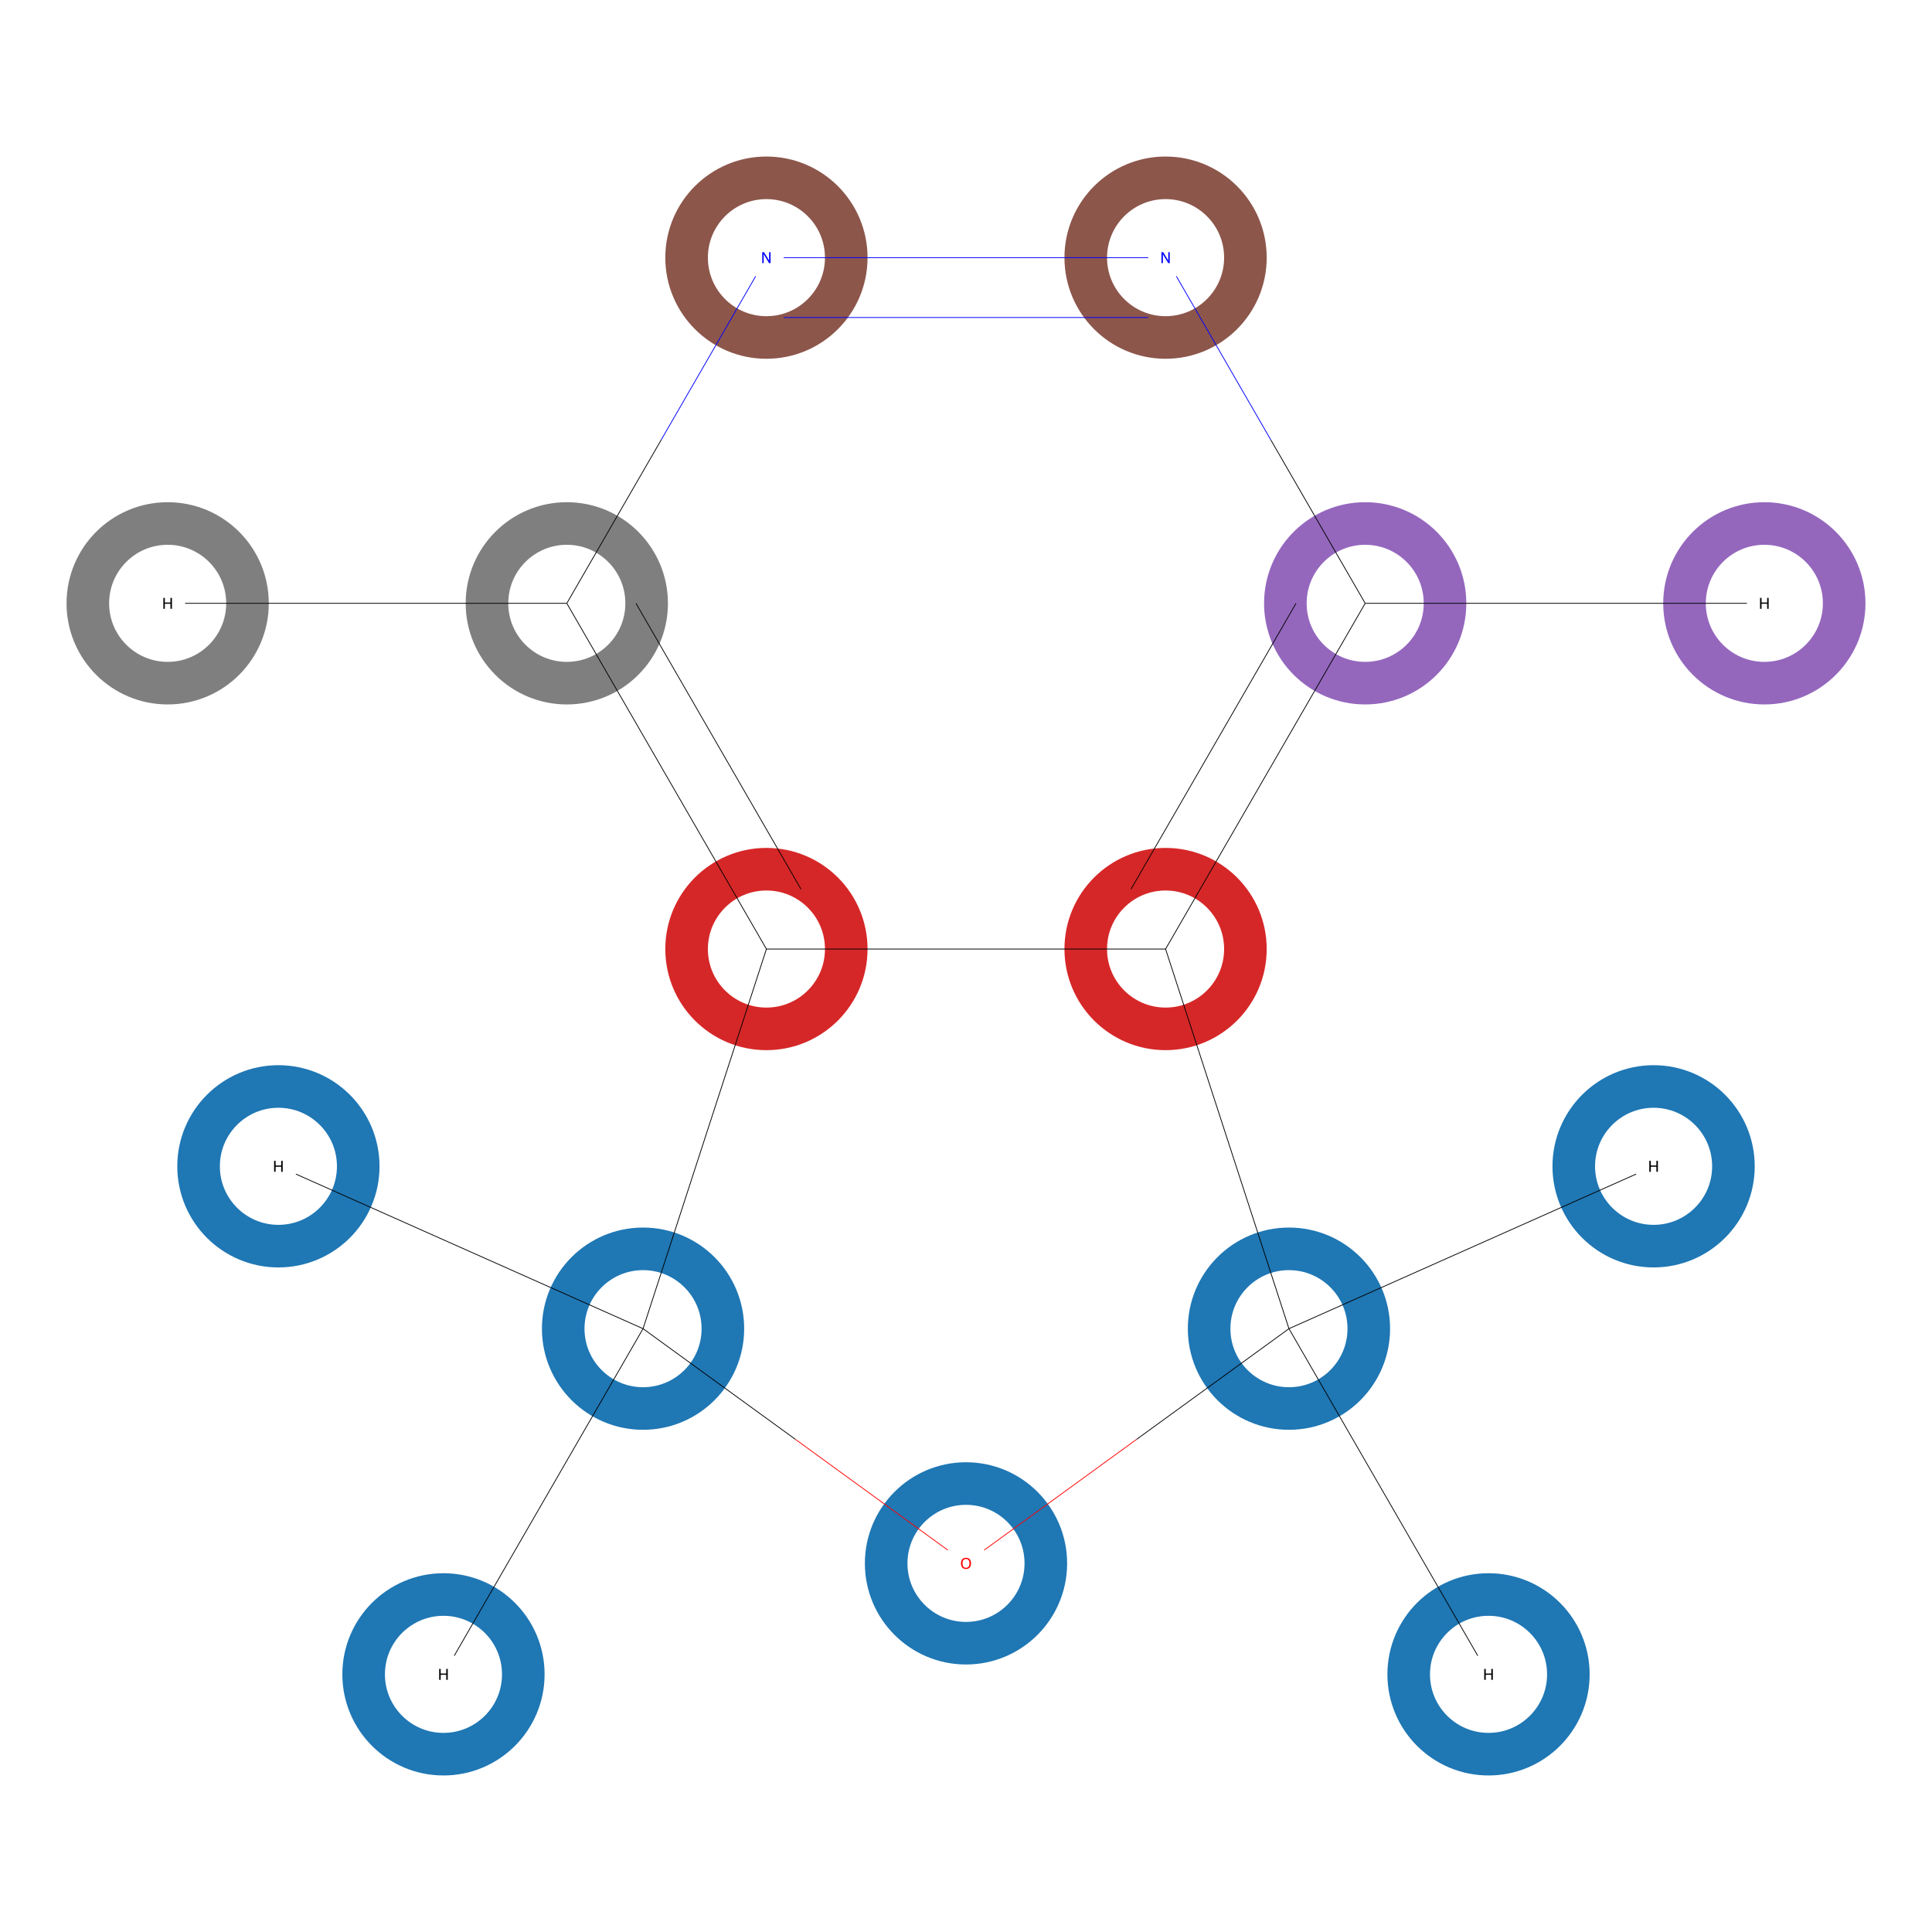 <?xml version='1.0' encoding='iso-8859-1'?>
<svg version='1.1' baseProfile='full'
              xmlns='http://www.w3.org/2000/svg'
                      xmlns:rdkit='http://www.rdkit.org/xml'
                      xmlns:xlink='http://www.w3.org/1999/xlink'
                  xml:space='preserve'
width='5000px' height='5000px' viewBox='0 0 5000 5000'>
<!-- END OF HEADER -->
<rect style='opacity:1.0;fill:#FFFFFF;stroke:none' width='5000.0' height='5000.0' x='0.0' y='0.0'> </rect>
<ellipse cx='1664.2' cy='3438.6' rx='206.6' ry='206.6' class='atom-0'  style='fill:none;stroke:#1F77B4;stroke-width:110.2px;stroke-linecap:butt;stroke-linejoin:miter;stroke-opacity:1' />
<ellipse cx='2500.0' cy='4046.0' rx='206.6' ry='206.6' class='atom-1'  style='fill:none;stroke:#1F77B4;stroke-width:110.2px;stroke-linecap:butt;stroke-linejoin:miter;stroke-opacity:1' />
<ellipse cx='3335.8' cy='3438.6' rx='206.6' ry='206.6' class='atom-2'  style='fill:none;stroke:#1F77B4;stroke-width:110.2px;stroke-linecap:butt;stroke-linejoin:miter;stroke-opacity:1' />
<ellipse cx='3016.5' cy='2456.1' rx='206.6' ry='206.6' class='atom-3'  style='fill:none;stroke:#D62728;stroke-width:110.2px;stroke-linecap:butt;stroke-linejoin:miter;stroke-opacity:1' />
<ellipse cx='3533.1' cy='1561.4' rx='206.6' ry='206.6' class='atom-4'  style='fill:none;stroke:#9467BD;stroke-width:110.2px;stroke-linecap:butt;stroke-linejoin:miter;stroke-opacity:1' />
<ellipse cx='3016.5' cy='666.8' rx='206.6' ry='206.6' class='atom-5'  style='fill:none;stroke:#8C564B;stroke-width:110.2px;stroke-linecap:butt;stroke-linejoin:miter;stroke-opacity:1' />
<ellipse cx='1983.5' cy='666.8' rx='206.6' ry='206.6' class='atom-6'  style='fill:none;stroke:#8C564B;stroke-width:110.2px;stroke-linecap:butt;stroke-linejoin:miter;stroke-opacity:1' />
<ellipse cx='1466.9' cy='1561.4' rx='206.6' ry='206.6' class='atom-7'  style='fill:none;stroke:#7F7F7F;stroke-width:110.2px;stroke-linecap:butt;stroke-linejoin:miter;stroke-opacity:1' />
<ellipse cx='1983.5' cy='2456.1' rx='206.6' ry='206.6' class='atom-8'  style='fill:none;stroke:#D62728;stroke-width:110.2px;stroke-linecap:butt;stroke-linejoin:miter;stroke-opacity:1' />
<ellipse cx='1147.7' cy='4333.2' rx='206.6' ry='206.6' class='atom-9'  style='fill:none;stroke:#1F77B4;stroke-width:110.2px;stroke-linecap:butt;stroke-linejoin:miter;stroke-opacity:1' />
<ellipse cx='720.5' cy='3018.4' rx='206.6' ry='206.6' class='atom-10'  style='fill:none;stroke:#1F77B4;stroke-width:110.2px;stroke-linecap:butt;stroke-linejoin:miter;stroke-opacity:1' />
<ellipse cx='4279.5' cy='3018.4' rx='206.6' ry='206.6' class='atom-11'  style='fill:none;stroke:#1F77B4;stroke-width:110.2px;stroke-linecap:butt;stroke-linejoin:miter;stroke-opacity:1' />
<ellipse cx='3852.3' cy='4333.2' rx='206.6' ry='206.6' class='atom-12'  style='fill:none;stroke:#1F77B4;stroke-width:110.2px;stroke-linecap:butt;stroke-linejoin:miter;stroke-opacity:1' />
<ellipse cx='4566.1' cy='1561.4' rx='206.6' ry='206.6' class='atom-13'  style='fill:none;stroke:#9467BD;stroke-width:110.2px;stroke-linecap:butt;stroke-linejoin:miter;stroke-opacity:1' />
<ellipse cx='433.9' cy='1561.4' rx='206.6' ry='206.6' class='atom-14'  style='fill:none;stroke:#7F7F7F;stroke-width:110.2px;stroke-linecap:butt;stroke-linejoin:miter;stroke-opacity:1' />
<path class='bond-0 atom-0 atom-1' d='M 1664.2,3438.6 L 2058.6,3725.1' style='fill:none;fill-rule:evenodd;stroke:#000000;stroke-width:2.0px;stroke-linecap:butt;stroke-linejoin:miter;stroke-opacity:1' />
<path class='bond-0 atom-0 atom-1' d='M 2058.6,3725.1 L 2452.9,4011.6' style='fill:none;fill-rule:evenodd;stroke:#FF0000;stroke-width:2.0px;stroke-linecap:butt;stroke-linejoin:miter;stroke-opacity:1' />
<path class='bond-1 atom-0 atom-8' d='M 1664.2,3438.6 L 1983.5,2456.1' style='fill:none;fill-rule:evenodd;stroke:#000000;stroke-width:2.0px;stroke-linecap:butt;stroke-linejoin:miter;stroke-opacity:1' />
<path class='bond-2 atom-0 atom-9' d='M 1664.2,3438.6 L 1175.6,4285.0' style='fill:none;fill-rule:evenodd;stroke:#000000;stroke-width:2.0px;stroke-linecap:butt;stroke-linejoin:miter;stroke-opacity:1' />
<path class='bond-3 atom-0 atom-10' d='M 1664.2,3438.6 L 765.7,3038.5' style='fill:none;fill-rule:evenodd;stroke:#000000;stroke-width:2.0px;stroke-linecap:butt;stroke-linejoin:miter;stroke-opacity:1' />
<path class='bond-4 atom-1 atom-2' d='M 2547.1,4011.6 L 2941.4,3725.1' style='fill:none;fill-rule:evenodd;stroke:#FF0000;stroke-width:2.0px;stroke-linecap:butt;stroke-linejoin:miter;stroke-opacity:1' />
<path class='bond-4 atom-1 atom-2' d='M 2941.4,3725.1 L 3335.8,3438.6' style='fill:none;fill-rule:evenodd;stroke:#000000;stroke-width:2.0px;stroke-linecap:butt;stroke-linejoin:miter;stroke-opacity:1' />
<path class='bond-5 atom-2 atom-3' d='M 3335.8,3438.6 L 3016.5,2456.1' style='fill:none;fill-rule:evenodd;stroke:#000000;stroke-width:2.0px;stroke-linecap:butt;stroke-linejoin:miter;stroke-opacity:1' />
<path class='bond-6 atom-2 atom-11' d='M 3335.8,3438.6 L 4234.3,3038.5' style='fill:none;fill-rule:evenodd;stroke:#000000;stroke-width:2.0px;stroke-linecap:butt;stroke-linejoin:miter;stroke-opacity:1' />
<path class='bond-7 atom-2 atom-12' d='M 3335.8,3438.6 L 3824.4,4285.0' style='fill:none;fill-rule:evenodd;stroke:#000000;stroke-width:2.0px;stroke-linecap:butt;stroke-linejoin:miter;stroke-opacity:1' />
<path class='bond-8 atom-3 atom-4' d='M 3016.5,2456.1 L 3533.1,1561.4' style='fill:none;fill-rule:evenodd;stroke:#000000;stroke-width:2.0px;stroke-linecap:butt;stroke-linejoin:miter;stroke-opacity:1' />
<path class='bond-8 atom-3 atom-4' d='M 2927.1,2301.1 L 3354.1,1561.4' style='fill:none;fill-rule:evenodd;stroke:#000000;stroke-width:2.0px;stroke-linecap:butt;stroke-linejoin:miter;stroke-opacity:1' />
<path class='bond-9 atom-3 atom-8' d='M 3016.5,2456.1 L 1983.5,2456.1' style='fill:none;fill-rule:evenodd;stroke:#000000;stroke-width:2.0px;stroke-linecap:butt;stroke-linejoin:miter;stroke-opacity:1' />
<path class='bond-10 atom-4 atom-5' d='M 3533.1,1561.4 L 3288.7,1138.2' style='fill:none;fill-rule:evenodd;stroke:#000000;stroke-width:2.0px;stroke-linecap:butt;stroke-linejoin:miter;stroke-opacity:1' />
<path class='bond-10 atom-4 atom-5' d='M 3288.7,1138.2 L 3044.4,715.0' style='fill:none;fill-rule:evenodd;stroke:#0000FF;stroke-width:2.0px;stroke-linecap:butt;stroke-linejoin:miter;stroke-opacity:1' />
<path class='bond-11 atom-4 atom-13' d='M 3533.1,1561.4 L 4520.9,1561.4' style='fill:none;fill-rule:evenodd;stroke:#000000;stroke-width:2.0px;stroke-linecap:butt;stroke-linejoin:miter;stroke-opacity:1' />
<path class='bond-12 atom-5 atom-6' d='M 2971.7,666.8 L 2028.3,666.8' style='fill:none;fill-rule:evenodd;stroke:#0000FF;stroke-width:2.0px;stroke-linecap:butt;stroke-linejoin:miter;stroke-opacity:1' />
<path class='bond-12 atom-5 atom-6' d='M 2971.7,821.7 L 2028.3,821.7' style='fill:none;fill-rule:evenodd;stroke:#0000FF;stroke-width:2.0px;stroke-linecap:butt;stroke-linejoin:miter;stroke-opacity:1' />
<path class='bond-13 atom-6 atom-7' d='M 1955.6,715.0 L 1711.3,1138.2' style='fill:none;fill-rule:evenodd;stroke:#0000FF;stroke-width:2.0px;stroke-linecap:butt;stroke-linejoin:miter;stroke-opacity:1' />
<path class='bond-13 atom-6 atom-7' d='M 1711.3,1138.2 L 1466.9,1561.4' style='fill:none;fill-rule:evenodd;stroke:#000000;stroke-width:2.0px;stroke-linecap:butt;stroke-linejoin:miter;stroke-opacity:1' />
<path class='bond-14 atom-7 atom-8' d='M 1466.9,1561.4 L 1983.5,2456.1' style='fill:none;fill-rule:evenodd;stroke:#000000;stroke-width:2.0px;stroke-linecap:butt;stroke-linejoin:miter;stroke-opacity:1' />
<path class='bond-14 atom-7 atom-8' d='M 1645.9,1561.4 L 2072.9,2301.1' style='fill:none;fill-rule:evenodd;stroke:#000000;stroke-width:2.0px;stroke-linecap:butt;stroke-linejoin:miter;stroke-opacity:1' />
<path class='bond-15 atom-7 atom-14' d='M 1466.9,1561.4 L 479.1,1561.4' style='fill:none;fill-rule:evenodd;stroke:#000000;stroke-width:2.0px;stroke-linecap:butt;stroke-linejoin:miter;stroke-opacity:1' />
<path class='atom-1' d='M 2487.0 4045.9
Q 2487.0 4039.1, 2490.4 4035.3
Q 2493.7 4031.5, 2500.0 4031.5
Q 2506.3 4031.5, 2509.6 4035.3
Q 2513.0 4039.1, 2513.0 4045.9
Q 2513.0 4052.8, 2509.6 4056.7
Q 2506.2 4060.6, 2500.0 4060.6
Q 2493.8 4060.6, 2490.4 4056.7
Q 2487.0 4052.8, 2487.0 4045.9
M 2500.0 4057.4
Q 2504.3 4057.4, 2506.6 4054.5
Q 2509.0 4051.6, 2509.0 4045.9
Q 2509.0 4040.3, 2506.6 4037.5
Q 2504.3 4034.7, 2500.0 4034.7
Q 2495.7 4034.7, 2493.3 4037.5
Q 2491.0 4040.3, 2491.0 4045.9
Q 2491.0 4051.6, 2493.3 4054.5
Q 2495.7 4057.4, 2500.0 4057.4
' fill='#FF0000'/>
<path class='atom-5' d='M 3010.3 652.6
L 3019.5 667.6
Q 3020.5 669.1, 3021.9 671.8
Q 3023.4 674.5, 3023.5 674.6
L 3023.5 652.6
L 3027.3 652.6
L 3027.3 680.9
L 3023.4 680.9
L 3013.4 664.5
Q 3012.3 662.6, 3011.0 660.4
Q 3009.8 658.2, 3009.5 657.5
L 3009.5 680.9
L 3005.8 680.9
L 3005.8 652.6
L 3010.3 652.6
' fill='#0000FF'/>
<path class='atom-6' d='M 1977.2 652.6
L 1986.5 667.6
Q 1987.4 669.1, 1988.9 671.8
Q 1990.4 674.5, 1990.5 674.6
L 1990.5 652.6
L 1994.2 652.6
L 1994.2 680.9
L 1990.3 680.9
L 1980.4 664.5
Q 1979.2 662.6, 1978.0 660.4
Q 1976.8 658.2, 1976.4 657.5
L 1976.4 680.9
L 1972.7 680.9
L 1972.7 652.6
L 1977.2 652.6
' fill='#0000FF'/>
<path class='atom-9' d='M 1136.6 4319.1
L 1140.5 4319.1
L 1140.5 4331.1
L 1154.9 4331.1
L 1154.9 4319.1
L 1158.8 4319.1
L 1158.8 4347.4
L 1154.9 4347.4
L 1154.9 4334.3
L 1140.5 4334.3
L 1140.5 4347.4
L 1136.6 4347.4
L 1136.6 4319.1
' fill='#000000'/>
<path class='atom-10' d='M 709.4 3004.2
L 713.3 3004.2
L 713.3 3016.3
L 727.7 3016.3
L 727.7 3004.2
L 731.6 3004.2
L 731.6 3032.6
L 727.7 3032.6
L 727.7 3019.5
L 713.3 3019.5
L 713.3 3032.6
L 709.4 3032.6
L 709.4 3004.2
' fill='#000000'/>
<path class='atom-11' d='M 4268.4 3004.2
L 4272.3 3004.2
L 4272.3 3016.3
L 4286.7 3016.3
L 4286.7 3004.2
L 4290.6 3004.2
L 4290.6 3032.6
L 4286.7 3032.6
L 4286.7 3019.5
L 4272.3 3019.5
L 4272.3 3032.6
L 4268.4 3032.6
L 4268.4 3004.2
' fill='#000000'/>
<path class='atom-12' d='M 3841.2 4319.1
L 3845.1 4319.1
L 3845.1 4331.1
L 3859.5 4331.1
L 3859.5 4319.1
L 3863.4 4319.1
L 3863.4 4347.4
L 3859.5 4347.4
L 3859.5 4334.3
L 3845.1 4334.3
L 3845.1 4347.4
L 3841.2 4347.4
L 3841.2 4319.1
' fill='#000000'/>
<path class='atom-13' d='M 4555.0 1547.3
L 4558.9 1547.3
L 4558.9 1559.3
L 4573.4 1559.3
L 4573.4 1547.3
L 4577.2 1547.3
L 4577.2 1575.6
L 4573.4 1575.6
L 4573.4 1562.5
L 4558.9 1562.5
L 4558.9 1575.6
L 4555.0 1575.6
L 4555.0 1547.3
' fill='#000000'/>
<path class='atom-14' d='M 422.8 1547.3
L 426.6 1547.3
L 426.6 1559.3
L 441.1 1559.3
L 441.1 1547.3
L 445.0 1547.3
L 445.0 1575.6
L 441.1 1575.6
L 441.1 1562.5
L 426.6 1562.5
L 426.6 1575.6
L 422.8 1575.6
L 422.8 1547.3
' fill='#000000'/>
</svg>
